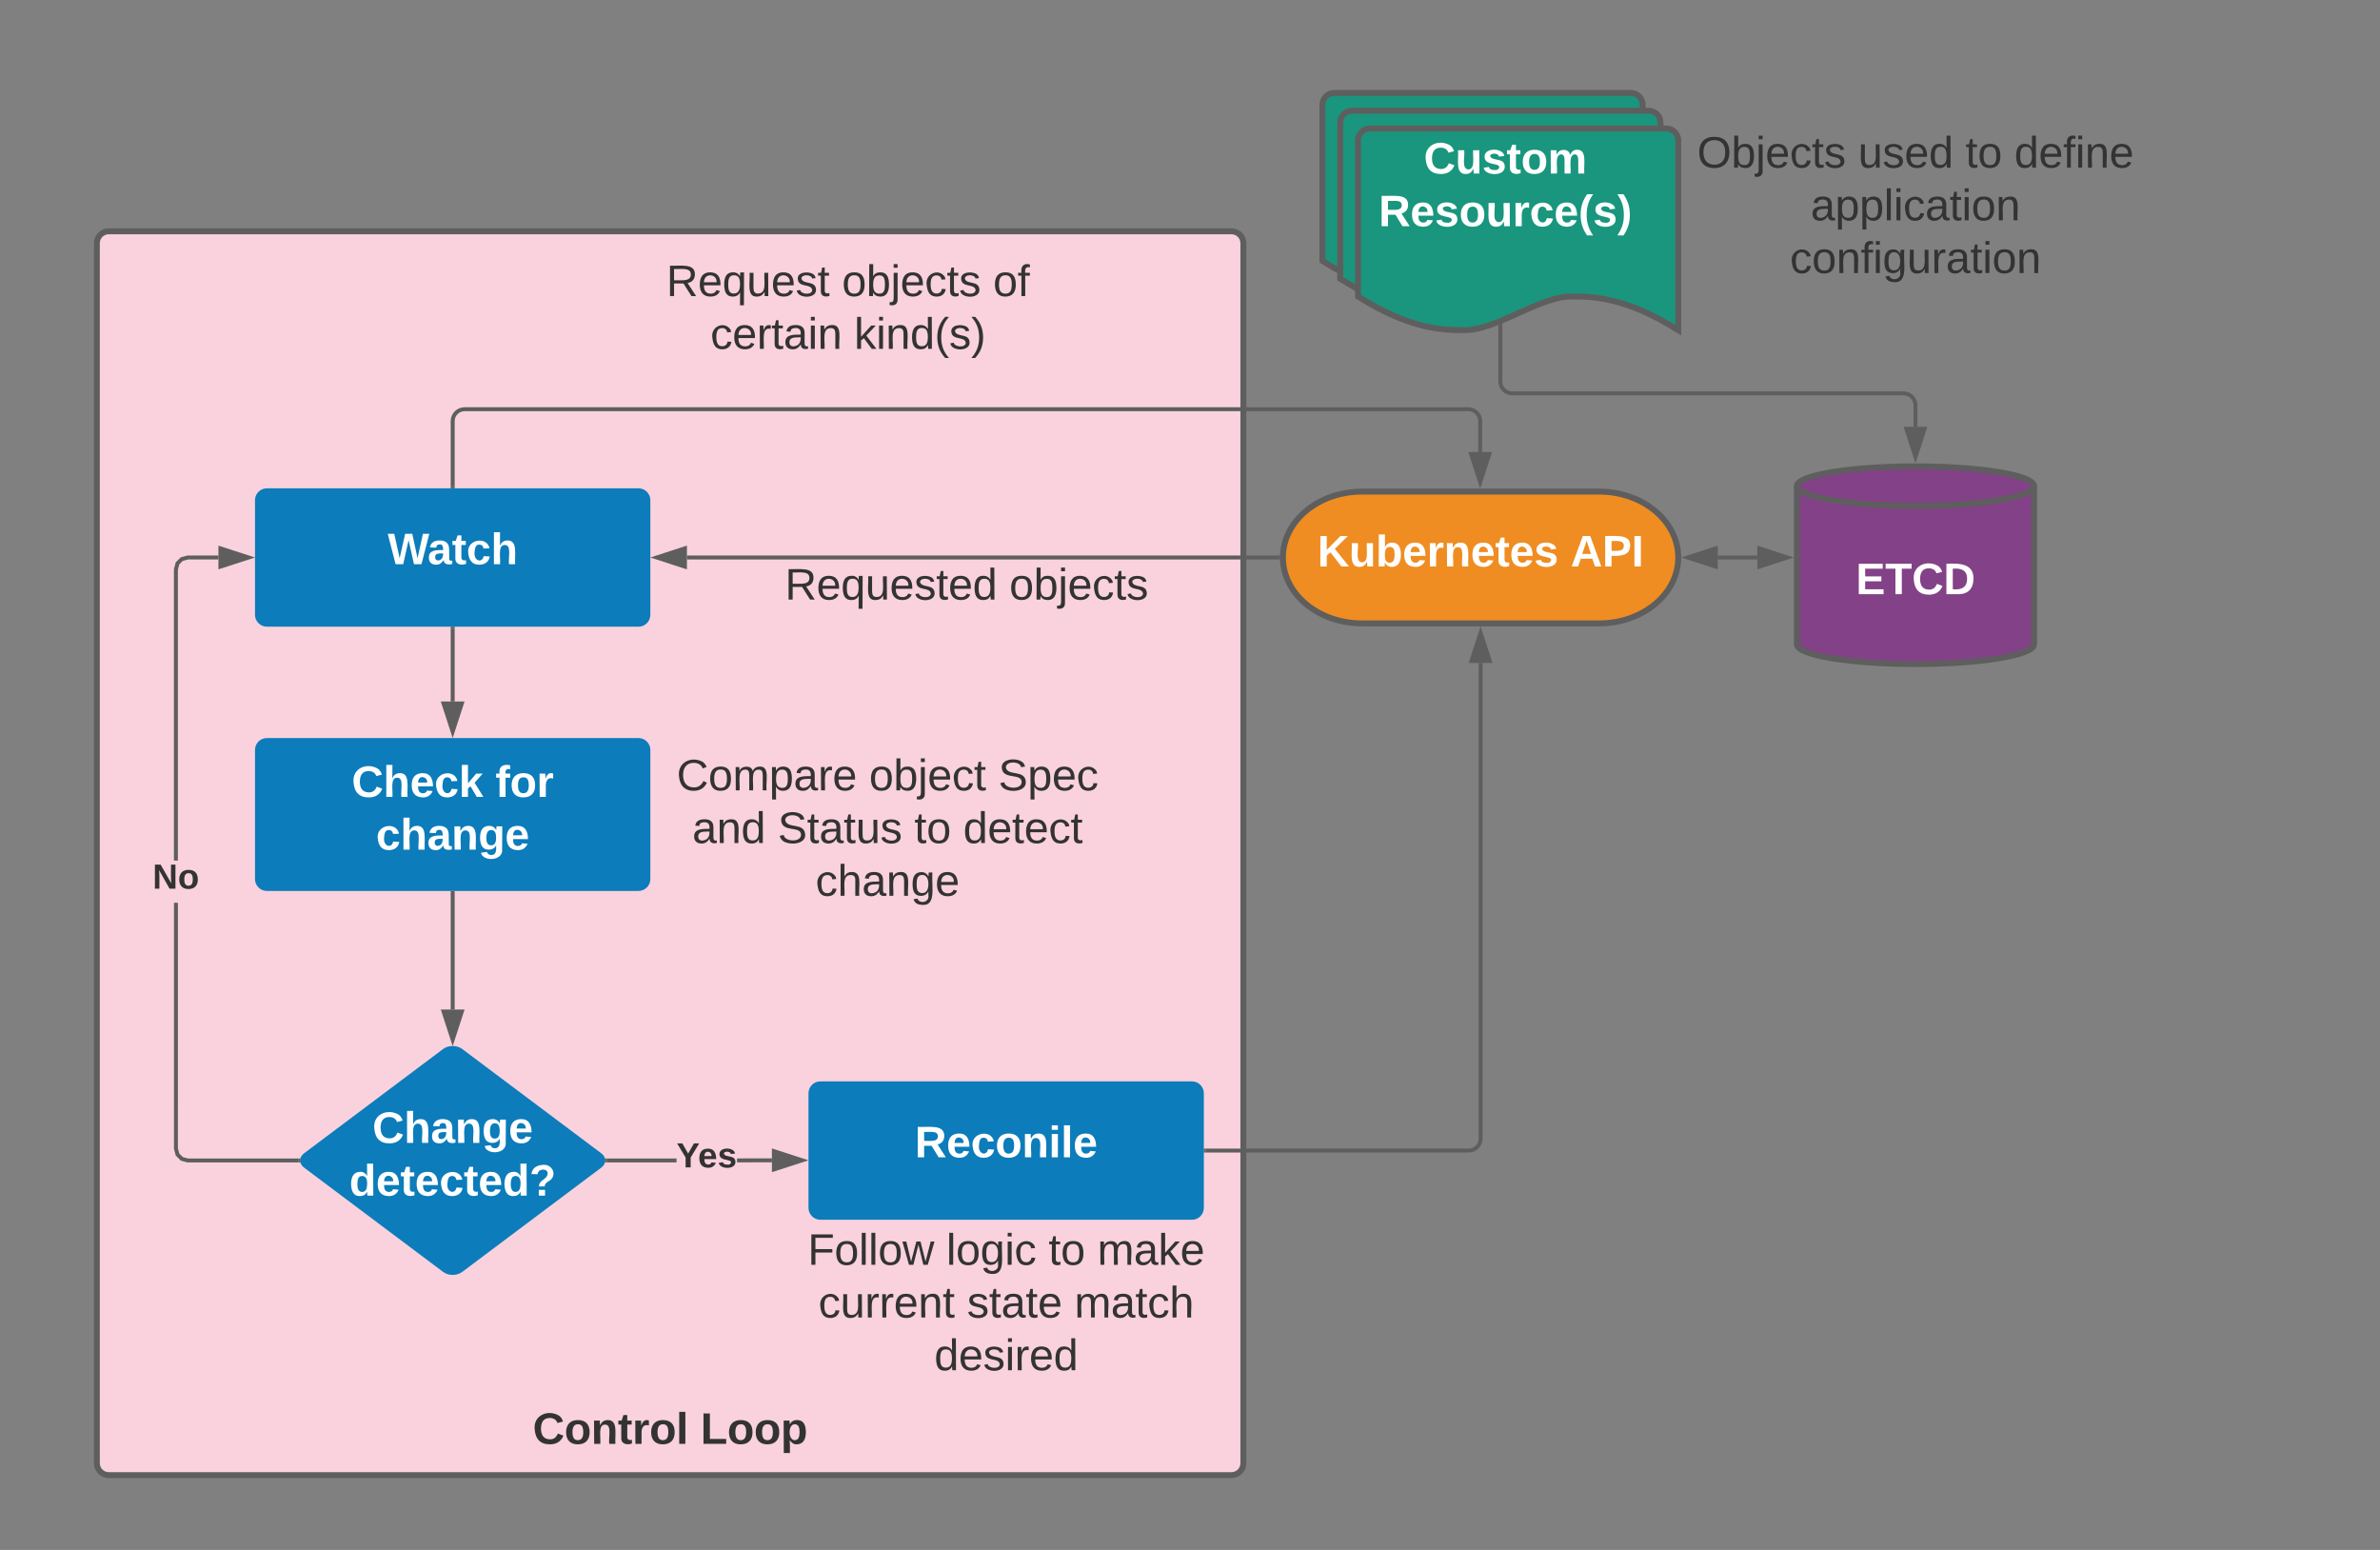 <svg xmlns="http://www.w3.org/2000/svg" xmlns:xlink="http://www.w3.org/1999/xlink" xmlns:lucid="lucid" width="1204" height="784"><rect width="100%" height="100%" fill="#808080" stroke="none"/><g transform="translate(-211 -313)" lucid:page-tab-id="0_0"><path d="M880 366c0-3.3 2.7-6 6-6h150c3.3 0 6 2.7 6 6v96c-27.05-17.03-43.9-17.03-54.1-17.03-16.2 0-37.75 17.03-53.95 17.03-10.05 0-27.06 0-53.95-17.03z" stroke="#5e5e5e" stroke-width="3" fill="#19967d"/><path d="M889 375c0-3.3 2.7-6 6-6h150c3.3 0 6 2.7 6 6v96c-27.05-17.03-43.9-17.03-54.1-17.03-16.2 0-37.75 17.03-53.95 17.03-10.05 0-27.06 0-53.95-17.03z" stroke="#5e5e5e" stroke-width="3" fill="#19967d"/><path d="M898 384c0-3.3 2.7-6 6-6h150c3.3 0 6 2.7 6 6v96c-27.05-17.03-43.9-17.03-54.1-17.03-16.2 0-37.75 17.03-53.95 17.03-10.05 0-27.06 0-53.95-17.03z" stroke="#5e5e5e" stroke-width="3" fill="#19967d"/><use xlink:href="#a" transform="matrix(1,0,0,1,903,383) translate(28.265 17.778)"/><use xlink:href="#b" transform="matrix(1,0,0,1,903,383) translate(5.457 44.444)"/><path d="M1060 381c0-3.3 2.7-6 6-6h228c3.3 0 6 2.7 6 6v78c0 3.3-2.7 6-6 6h-228c-3.3 0-6-2.7-6-6z" stroke="#000" stroke-opacity="0" stroke-width="3" fill="#fff" fill-opacity="0"/><use xlink:href="#c" transform="matrix(1,0,0,1,1065,380) translate(4.568 17.778)"/><use xlink:href="#d" transform="matrix(1,0,0,1,1065,380) translate(85.988 17.778)"/><use xlink:href="#e" transform="matrix(1,0,0,1,1065,380) translate(140.309 17.778)"/><use xlink:href="#f" transform="matrix(1,0,0,1,1065,380) translate(165 17.778)"/><use xlink:href="#g" transform="matrix(1,0,0,1,1065,380) translate(62.006 44.444)"/><use xlink:href="#h" transform="matrix(1,0,0,1,1065,380) translate(51.512 71.111)"/><path d="M260 436c0-3.3 2.7-6 6-6h568c3.3 0 6 2.7 6 6v617.17c0 3.3-2.7 6-6 6H266c-3.3 0-6-2.7-6-6z" stroke="#5e5e5e" stroke-width="3" fill="#f9d2de"/><use xlink:href="#i" transform="matrix(1,0,0,1,272,442) translate(208.525 601.349)"/><use xlink:href="#j" transform="matrix(1,0,0,1,272,442) translate(293.401 601.349)"/><path d="M1240 638.9c0 5.52-26.86 10-60 10s-60-4.48-60-10v-80c0-5.52 26.86-10 60-10s60 4.48 60 10z" stroke="#5e5e5e" stroke-width="3" fill="#834187"/><path d="M1240 558.9c0 5.52-26.86 10-60 10s-60-4.48-60-10" stroke="#5e5e5e" stroke-width="3" fill="none"/><use xlink:href="#k" transform="matrix(1,0,0,1,1125,573.901) translate(24.846 39.653)"/><path d="M970 477.55v28.42c0 3.32 2.7 6 6 6h198c3.3 0 6 2.7 6 6v10.93" stroke="#5e5e5e" stroke-width="2" fill="none"/><path d="M971 477.57h-2v-.6l2-.84z" fill="#5e5e5e"/><path d="M1180 544.16l-4.64-14.26h9.28z" stroke="#5e5e5e" stroke-width="2" fill="#5e5e5e"/><path d="M340 566c0-3.3 2.7-6 6-6h188c3.3 0 6 2.7 6 6v58c0 3.3-2.7 6-6 6H346c-3.3 0-6-2.7-6-6z" stroke="#000" stroke-opacity="0" stroke-width="3" fill="#0c7cba"/><use xlink:href="#l" transform="matrix(1,0,0,1,352,572) translate(55.16 26.403)"/><path d="M1020 561.67c22.1 0 40 14.92 40 33.33 0 18.4-17.9 33.33-40 33.33H900c-22.1 0-40-14.92-40-33.33 0-18.4 17.9-33.33 40-33.33z" stroke="#5e5e5e" stroke-width="3" fill="#ef8d22"/><use xlink:href="#m" transform="matrix(1,0,0,1,872,573.667) translate(5.469 25.84)"/><use xlink:href="#n" transform="matrix(1,0,0,1,872,573.667) translate(133.556 25.84)"/><path d="M1080 595h20" stroke="#5e5e5e" stroke-width="2" fill="none"/><path d="M1064.74 595l14.26-4.64v9.28zM1115.26 595l-14.26 4.64v-9.28z" stroke="#5e5e5e" stroke-width="2" fill="#5e5e5e"/><path d="M520 446c0-3.3 2.7-6 6-6h228c3.3 0 6 2.7 6 6v51.33c0 3.32-2.7 6-6 6H526c-3.3 0-6-2.68-6-6z" stroke="#000" stroke-opacity="0" stroke-width="3" fill="#fff" fill-opacity="0"/><use xlink:href="#o" transform="matrix(1,0,0,1,525,445) translate(23.086 17.778)"/><use xlink:href="#p" transform="matrix(1,0,0,1,525,445) translate(111.914 17.778)"/><use xlink:href="#q" transform="matrix(1,0,0,1,525,445) translate(188.395 17.778)"/><use xlink:href="#r" transform="matrix(1,0,0,1,525,445) translate(45.401 44.444)"/><use xlink:href="#s" transform="matrix(1,0,0,1,525,445) translate(118.117 44.444)"/><path d="M340 692.33c0-3.3 2.7-6 6-6h188c3.3 0 6 2.7 6 6v65.34c0 3.3-2.7 6-6 6H346c-3.3 0-6-2.7-6-6z" stroke="#000" stroke-opacity="0" stroke-width="3" fill="#0c7cba"/><use xlink:href="#t" transform="matrix(1,0,0,1,352,698.333) translate(36.889 17.778)"/><use xlink:href="#u" transform="matrix(1,0,0,1,352,698.333) translate(109.605 17.778)"/><use xlink:href="#v" transform="matrix(1,0,0,1,352,698.333) translate(49.204 44.444)"/><path d="M440 631v36.83" stroke="#5e5e5e" stroke-width="2" fill="none"/><path d="M441 631.03h-2V630h2z" fill="#5e5e5e"/><path d="M440 683.1l-4.64-14.27h9.28z" stroke="#5e5e5e" stroke-width="2" fill="#5e5e5e"/><path d="M540 696c0-3.3 2.7-6 6-6h228c3.3 0 6 2.7 6 6v78c0 3.3-2.7 6-6 6H546c-3.3 0-6-2.7-6-6z" stroke="#000" stroke-opacity="0" stroke-width="3" fill="#fff" fill-opacity="0"/><use xlink:href="#w" transform="matrix(1,0,0,1,545,695) translate(8.333 17.778)"/><use xlink:href="#x" transform="matrix(1,0,0,1,545,695) translate(105.679 17.778)"/><use xlink:href="#y" transform="matrix(1,0,0,1,545,695) translate(171.049 17.778)"/><use xlink:href="#z" transform="matrix(1,0,0,1,545,695) translate(16.235 44.444)"/><use xlink:href="#A" transform="matrix(1,0,0,1,545,695) translate(59.444 44.444)"/><use xlink:href="#e" transform="matrix(1,0,0,1,545,695) translate(128.58 44.444)"/><use xlink:href="#B" transform="matrix(1,0,0,1,545,695) translate(153.272 44.444)"/><use xlink:href="#C" transform="matrix(1,0,0,1,545,695) translate(78.58 71.111)"/><path d="M580 586c0-3.3 2.7-6 6-6h228c3.3 0 6 2.7 6 6v51.33c0 3.32-2.7 6-6 6H586c-3.3 0-6-2.68-6-6z" stroke="#000" stroke-opacity="0" stroke-width="3" fill="#fff" fill-opacity="0"/><use xlink:href="#D" transform="matrix(1,0,0,1,585,585) translate(23.086 31.278)"/><use xlink:href="#E" transform="matrix(1,0,0,1,585,585) translate(136.605 31.278)"/><path d="M435.2 843.6c2.65-2 6.95-2 9.6 0l70.4 52.8c2.65 2 2.65 5.2 0 7.2l-70.4 52.8c-2.65 2-6.95 2-9.6 0l-70.4-52.8c-2.65-2-2.65-5.2 0-7.2z" stroke="#000" stroke-opacity="0" stroke-width="3" fill="#0c7cba"/><use xlink:href="#F" transform="matrix(1,0,0,1,365,845) translate(34.383 46.111)"/><use xlink:href="#G" transform="matrix(1,0,0,1,365,845) translate(22.685 72.778)"/><path d="M620 866c0-3.3 2.7-6 6-6h188c3.3 0 6 2.7 6 6v58c0 3.3-2.7 6-6 6H626c-3.3 0-6-2.7-6-6z" stroke="#000" stroke-opacity="0" stroke-width="3" fill="#0c7cba"/><use xlink:href="#H" transform="matrix(1,0,0,1,632,872) translate(41.796 26.403)"/><path d="M600 936c0-3.3 2.7-6 6-6h228c3.3 0 6 2.7 6 6v78c0 3.3-2.7 6-6 6H606c-3.3 0-6-2.7-6-6z" stroke="#000" stroke-opacity="0" stroke-width="3" fill="#fff" fill-opacity="0"/><use xlink:href="#I" transform="matrix(1,0,0,1,605,935) translate(14.599 17.778)"/><use xlink:href="#J" transform="matrix(1,0,0,1,605,935) translate(84.722 17.778)"/><use xlink:href="#e" transform="matrix(1,0,0,1,605,935) translate(136.451 17.778)"/><use xlink:href="#K" transform="matrix(1,0,0,1,605,935) translate(161.142 17.778)"/><use xlink:href="#L" transform="matrix(1,0,0,1,605,935) translate(20.031 44.444)"/><use xlink:href="#M" transform="matrix(1,0,0,1,605,935) translate(95.216 44.444)"/><use xlink:href="#N" transform="matrix(1,0,0,1,605,935) translate(149.537 44.444)"/><use xlink:href="#O" transform="matrix(1,0,0,1,605,935) translate(78.642 71.111)"/><path d="M440 559v-33c0-3.3 2.7-6 6-6h507.8c3.3 0 6 2.7 6 6v15.66" stroke="#5e5e5e" stroke-width="2" fill="none"/><path d="M441 560h-2v-1.03h2z" fill="#5e5e5e"/><path d="M959.8 556.93l-4.63-14.27h9.27z" stroke="#5e5e5e" stroke-width="2" fill="#5e5e5e"/><path d="M440 764.67v59" stroke="#5e5e5e" stroke-width="2" fill="none"/><path d="M441 764.7h-2v-1.03h2z" fill="#5e5e5e"/><path d="M440 838.93l-4.64-14.26h9.28z" stroke="#5e5e5e" stroke-width="2" fill="#5e5e5e"/><path d="M553.24 901H518.1v-2h35.14zm48.26-.07l-17.65.04v-2l17.65-.04z" fill="#5e5e5e"/><path d="M518.1 901h-1.17l.23-.57-.24-1.43h1.2zM616.76 899.93l-14.26 4.63v-9.27z" fill="#5e5e5e"/><path d="M620 899.93l-18.5 6v-12.02zm-16.5 3.26l10.03-3.27-10.03-3.26z" fill="#5e5e5e"/><g><use xlink:href="#P" transform="matrix(1,0,0,1,553.236,889.296) translate(0 14.222)"/></g><path d="M301 893.87l.7 2.64 1.8 1.8 2.63.7h55.78v2h-56.03l-3.42-.92-2.53-2.53-.92-3.42v-124.5h2zM321.5 596h-15.37l-2.64.7-1.8 1.8-.7 2.63V748.3h-2V600.86l.92-3.42 2.53-2.53 3.42-.92h15.63z" fill="#5e5e5e"/><path d="M362.84 899.57l.24 1.43h-1.2v-2h1.2zM336.76 595l-14.26 4.64v-9.28z" fill="#5e5e5e"/><path d="M340 595l-18.5 6v-12zm-16.5 3.26l10.03-3.26-10.03-3.26z" fill="#5e5e5e"/><g><use xlink:href="#Q" transform="matrix(1,0,0,1,288.198,748.289) translate(0 14.222)"/></g><path d="M821 895h133c3.3 0 6-2.7 6-6V648.34" stroke="#5e5e5e" stroke-width="2" fill="none"/><path d="M821.03 896H820v-2h1.03z" fill="#5e5e5e"/><path d="M960 633.07l4.64 14.27h-9.28z" stroke="#5e5e5e" stroke-width="2" fill="#5e5e5e"/><path d="M857.5 595h-299" stroke="#5e5e5e" stroke-width="2" fill="none"/><path d="M858.5 594.98l.03 1.02h-1.06v-2h1.1z" fill="#5e5e5e"/><path d="M543.24 595l14.26-4.64v9.28z" stroke="#5e5e5e" stroke-width="2" fill="#5e5e5e"/><defs><path fill="#fff" d="M67-125c0 53 21 87 73 88 37 1 54-22 65-47l45 17C233-25 199 4 140 4 58 4 20-42 15-125 8-235 124-281 211-232c18 10 29 29 36 50l-46 12c-8-25-30-41-62-41-52 0-71 34-72 86" id="R"/><path fill="#fff" d="M85 4C-2 5 27-109 22-190h50c7 57-23 150 33 157 60-5 35-97 40-157h50l1 190h-47c-2-12 1-28-3-38-12 25-28 42-61 42" id="S"/><path fill="#fff" d="M137-138c1-29-70-34-71-4 15 46 118 7 119 86 1 83-164 76-172 9l43-7c4 19 20 25 44 25 33 8 57-30 24-41C81-84 22-81 20-136c-2-80 154-74 161-7" id="T"/><path fill="#fff" d="M115-3C79 11 28 4 28-45v-112H4v-33h27l15-45h31v45h36v33H77v99c-1 23 16 31 38 25v30" id="U"/><path fill="#fff" d="M110-194c64 0 96 36 96 99 0 64-35 99-97 99-61 0-95-36-95-99 0-62 34-99 96-99zm-1 164c35 0 45-28 45-65 0-40-10-65-43-65-34 0-45 26-45 65 0 36 10 65 43 65" id="V"/><path fill="#fff" d="M220-157c-53 9-28 100-34 157h-49v-107c1-27-5-49-29-50C55-147 81-57 75 0H25l-1-190h47c2 12-1 28 3 38 10-53 101-56 108 0 13-22 24-43 59-42 82 1 51 116 57 194h-49v-107c-1-25-5-48-29-50" id="W"/><g id="a"><use transform="matrix(0.062,0,0,0.062,0,0)" xlink:href="#R"/><use transform="matrix(0.062,0,0,0.062,15.988,0)" xlink:href="#S"/><use transform="matrix(0.062,0,0,0.062,29.506,0)" xlink:href="#T"/><use transform="matrix(0.062,0,0,0.062,41.852,0)" xlink:href="#U"/><use transform="matrix(0.062,0,0,0.062,49.198,0)" xlink:href="#V"/><use transform="matrix(0.062,0,0,0.062,62.716,0)" xlink:href="#W"/></g><path fill="#fff" d="M240-174c0 40-23 61-54 70L253 0h-59l-57-94H76V0H24v-248c93 4 217-23 216 74zM76-134c48-2 112 12 112-38 0-48-66-32-112-35v73" id="X"/><path fill="#fff" d="M185-48c-13 30-37 53-82 52C43 2 14-33 14-96s30-98 90-98c62 0 83 45 84 108H66c0 31 8 55 39 56 18 0 30-7 34-22zm-45-69c5-46-57-63-70-21-2 6-4 13-4 21h74" id="Y"/><path fill="#fff" d="M135-150c-39-12-60 13-60 57V0H25l-1-190h47c2 13-1 29 3 40 6-28 27-53 61-41v41" id="Z"/><path fill="#fff" d="M190-63c-7 42-38 67-86 67-59 0-84-38-90-98-12-110 154-137 174-36l-49 2c-2-19-15-32-35-32-30 0-35 28-38 64-6 74 65 87 74 30" id="aa"/><path fill="#fff" d="M67-93c0 74 22 123 53 168H70C40 30 18-18 18-93s22-123 52-168h50c-32 44-53 94-53 168" id="ab"/><path fill="#fff" d="M102-93c0 74-22 123-52 168H0C30 29 54-18 53-93c0-74-22-123-53-168h50c30 45 52 94 52 168" id="ac"/><g id="b"><use transform="matrix(0.062,0,0,0.062,0,0)" xlink:href="#X"/><use transform="matrix(0.062,0,0,0.062,15.988,0)" xlink:href="#Y"/><use transform="matrix(0.062,0,0,0.062,28.333,0)" xlink:href="#T"/><use transform="matrix(0.062,0,0,0.062,40.679,0)" xlink:href="#V"/><use transform="matrix(0.062,0,0,0.062,54.198,0)" xlink:href="#S"/><use transform="matrix(0.062,0,0,0.062,67.716,0)" xlink:href="#Z"/><use transform="matrix(0.062,0,0,0.062,76.358,0)" xlink:href="#aa"/><use transform="matrix(0.062,0,0,0.062,88.704,0)" xlink:href="#Y"/><use transform="matrix(0.062,0,0,0.062,101.049,0)" xlink:href="#ab"/><use transform="matrix(0.062,0,0,0.062,108.395,0)" xlink:href="#T"/><use transform="matrix(0.062,0,0,0.062,120.741,0)" xlink:href="#ac"/></g><path fill="#333" d="M140-251c81 0 123 46 123 126C263-46 219 4 140 4 59 4 17-45 17-125s42-126 123-126zm0 227c63 0 89-41 89-101s-29-99-89-99c-61 0-89 39-89 99S79-25 140-24" id="ad"/><path fill="#333" d="M115-194c53 0 69 39 70 98 0 66-23 100-70 100C84 3 66-7 56-30L54 0H23l1-261h32v101c10-23 28-34 59-34zm-8 174c40 0 45-34 45-75 0-40-5-75-45-74-42 0-51 32-51 76 0 43 10 73 51 73" id="ae"/><path fill="#333" d="M24-231v-30h32v30H24zM-9 49c24 4 33-6 33-30v-209h32V24c2 40-23 58-65 49V49" id="af"/><path fill="#333" d="M100-194c63 0 86 42 84 106H49c0 40 14 67 53 68 26 1 43-12 49-29l28 8c-11 28-37 45-77 45C44 4 14-33 15-96c1-61 26-98 85-98zm52 81c6-60-76-77-97-28-3 7-6 17-6 28h103" id="ag"/><path fill="#333" d="M96-169c-40 0-48 33-48 73s9 75 48 75c24 0 41-14 43-38l32 2c-6 37-31 61-74 61-59 0-76-41-82-99-10-93 101-131 147-64 4 7 5 14 7 22l-32 3c-4-21-16-35-41-35" id="ah"/><path fill="#333" d="M59-47c-2 24 18 29 38 22v24C64 9 27 4 27-40v-127H5v-23h24l9-43h21v43h35v23H59v120" id="ai"/><path fill="#333" d="M135-143c-3-34-86-38-87 0 15 53 115 12 119 90S17 21 10-45l28-5c4 36 97 45 98 0-10-56-113-15-118-90-4-57 82-63 122-42 12 7 21 19 24 35" id="aj"/><g id="c"><use transform="matrix(0.062,0,0,0.062,0,0)" xlink:href="#ad"/><use transform="matrix(0.062,0,0,0.062,17.284,0)" xlink:href="#ae"/><use transform="matrix(0.062,0,0,0.062,29.63,0)" xlink:href="#af"/><use transform="matrix(0.062,0,0,0.062,34.506,0)" xlink:href="#ag"/><use transform="matrix(0.062,0,0,0.062,46.852,0)" xlink:href="#ah"/><use transform="matrix(0.062,0,0,0.062,57.963,0)" xlink:href="#ai"/><use transform="matrix(0.062,0,0,0.062,64.136,0)" xlink:href="#aj"/></g><path fill="#333" d="M84 4C-5 8 30-112 23-190h32v120c0 31 7 50 39 49 72-2 45-101 50-169h31l1 190h-30c-1-10 1-25-2-33-11 22-28 36-60 37" id="ak"/><path fill="#333" d="M85-194c31 0 48 13 60 33l-1-100h32l1 261h-30c-2-10 0-23-3-31C134-8 116 4 85 4 32 4 16-35 15-94c0-66 23-100 70-100zm9 24c-40 0-46 34-46 75 0 40 6 74 45 74 42 0 51-32 51-76 0-42-9-74-50-73" id="al"/><g id="d"><use transform="matrix(0.062,0,0,0.062,0,0)" xlink:href="#ak"/><use transform="matrix(0.062,0,0,0.062,12.346,0)" xlink:href="#aj"/><use transform="matrix(0.062,0,0,0.062,23.457,0)" xlink:href="#ag"/><use transform="matrix(0.062,0,0,0.062,35.802,0)" xlink:href="#al"/></g><path fill="#333" d="M100-194c62-1 85 37 85 99 1 63-27 99-86 99S16-35 15-95c0-66 28-99 85-99zM99-20c44 1 53-31 53-75 0-43-8-75-51-75s-53 32-53 75 10 74 51 75" id="am"/><g id="e"><use transform="matrix(0.062,0,0,0.062,0,0)" xlink:href="#ai"/><use transform="matrix(0.062,0,0,0.062,6.173,0)" xlink:href="#am"/></g><path fill="#333" d="M101-234c-31-9-42 10-38 44h38v23H63V0H32v-167H5v-23h27c-7-52 17-82 69-68v24" id="an"/><path fill="#333" d="M24-231v-30h32v30H24zM24 0v-190h32V0H24" id="ao"/><path fill="#333" d="M117-194c89-4 53 116 60 194h-32v-121c0-31-8-49-39-48C34-167 62-67 57 0H25l-1-190h30c1 10-1 24 2 32 11-22 29-35 61-36" id="ap"/><g id="f"><use transform="matrix(0.062,0,0,0.062,0,0)" xlink:href="#al"/><use transform="matrix(0.062,0,0,0.062,12.346,0)" xlink:href="#ag"/><use transform="matrix(0.062,0,0,0.062,24.691,0)" xlink:href="#an"/><use transform="matrix(0.062,0,0,0.062,30.864,0)" xlink:href="#ao"/><use transform="matrix(0.062,0,0,0.062,35.741,0)" xlink:href="#ap"/><use transform="matrix(0.062,0,0,0.062,48.086,0)" xlink:href="#ag"/></g><path fill="#333" d="M141-36C126-15 110 5 73 4 37 3 15-17 15-53c-1-64 63-63 125-63 3-35-9-54-41-54-24 1-41 7-42 31l-33-3c5-37 33-52 76-52 45 0 72 20 72 64v82c-1 20 7 32 28 27v20c-31 9-61-2-59-35zM48-53c0 20 12 33 32 33 41-3 63-29 60-74-43 2-92-5-92 41" id="aq"/><path fill="#333" d="M115-194c55 1 70 41 70 98S169 2 115 4C84 4 66-9 55-30l1 105H24l-1-265h31l2 30c10-21 28-34 59-34zm-8 174c40 0 45-34 45-75s-6-73-45-74c-42 0-51 32-51 76 0 43 10 73 51 73" id="ar"/><path fill="#333" d="M24 0v-261h32V0H24" id="as"/><g id="g"><use transform="matrix(0.062,0,0,0.062,0,0)" xlink:href="#aq"/><use transform="matrix(0.062,0,0,0.062,12.346,0)" xlink:href="#ar"/><use transform="matrix(0.062,0,0,0.062,24.691,0)" xlink:href="#ar"/><use transform="matrix(0.062,0,0,0.062,37.037,0)" xlink:href="#as"/><use transform="matrix(0.062,0,0,0.062,41.914,0)" xlink:href="#ao"/><use transform="matrix(0.062,0,0,0.062,46.79,0)" xlink:href="#ah"/><use transform="matrix(0.062,0,0,0.062,57.901,0)" xlink:href="#aq"/><use transform="matrix(0.062,0,0,0.062,70.247,0)" xlink:href="#ai"/><use transform="matrix(0.062,0,0,0.062,76.42,0)" xlink:href="#ao"/><use transform="matrix(0.062,0,0,0.062,81.296,0)" xlink:href="#am"/><use transform="matrix(0.062,0,0,0.062,93.642,0)" xlink:href="#ap"/></g><path fill="#333" d="M177-190C167-65 218 103 67 71c-23-6-38-20-44-43l32-5c15 47 100 32 89-28v-30C133-14 115 1 83 1 29 1 15-40 15-95c0-56 16-97 71-98 29-1 48 16 59 35 1-10 0-23 2-32h30zM94-22c36 0 50-32 50-73 0-42-14-75-50-75-39 0-46 34-46 75s6 73 46 73" id="at"/><path fill="#333" d="M114-163C36-179 61-72 57 0H25l-1-190h30c1 12-1 29 2 39 6-27 23-49 58-41v29" id="au"/><g id="h"><use transform="matrix(0.062,0,0,0.062,0,0)" xlink:href="#ah"/><use transform="matrix(0.062,0,0,0.062,11.111,0)" xlink:href="#am"/><use transform="matrix(0.062,0,0,0.062,23.457,0)" xlink:href="#ap"/><use transform="matrix(0.062,0,0,0.062,35.802,0)" xlink:href="#an"/><use transform="matrix(0.062,0,0,0.062,41.975,0)" xlink:href="#ao"/><use transform="matrix(0.062,0,0,0.062,46.852,0)" xlink:href="#at"/><use transform="matrix(0.062,0,0,0.062,59.198,0)" xlink:href="#ak"/><use transform="matrix(0.062,0,0,0.062,71.543,0)" xlink:href="#au"/><use transform="matrix(0.062,0,0,0.062,78.889,0)" xlink:href="#aq"/><use transform="matrix(0.062,0,0,0.062,91.235,0)" xlink:href="#ai"/><use transform="matrix(0.062,0,0,0.062,97.407,0)" xlink:href="#ao"/><use transform="matrix(0.062,0,0,0.062,102.284,0)" xlink:href="#am"/><use transform="matrix(0.062,0,0,0.062,114.63,0)" xlink:href="#ap"/></g><path fill="#333" d="M67-125c0 53 21 87 73 88 37 1 54-22 65-47l45 17C233-25 199 4 140 4 58 4 20-42 15-125 8-235 124-281 211-232c18 10 29 29 36 50l-46 12c-8-25-30-41-62-41-52 0-71 34-72 86" id="av"/><path fill="#333" d="M110-194c64 0 96 36 96 99 0 64-35 99-97 99-61 0-95-36-95-99 0-62 34-99 96-99zm-1 164c35 0 45-28 45-65 0-40-10-65-43-65-34 0-45 26-45 65 0 36 10 65 43 65" id="aw"/><path fill="#333" d="M135-194c87-1 58 113 63 194h-50c-7-57 23-157-34-157-59 0-34 97-39 157H25l-1-190h47c2 12-1 28 3 38 12-26 28-41 61-42" id="ax"/><path fill="#333" d="M115-3C79 11 28 4 28-45v-112H4v-33h27l15-45h31v45h36v33H77v99c-1 23 16 31 38 25v30" id="ay"/><path fill="#333" d="M135-150c-39-12-60 13-60 57V0H25l-1-190h47c2 13-1 29 3 40 6-28 27-53 61-41v41" id="az"/><path fill="#333" d="M25 0v-261h50V0H25" id="aA"/><g id="i"><use transform="matrix(0.062,0,0,0.062,0,0)" xlink:href="#av"/><use transform="matrix(0.062,0,0,0.062,15.988,0)" xlink:href="#aw"/><use transform="matrix(0.062,0,0,0.062,29.506,0)" xlink:href="#ax"/><use transform="matrix(0.062,0,0,0.062,43.025,0)" xlink:href="#ay"/><use transform="matrix(0.062,0,0,0.062,50.37,0)" xlink:href="#az"/><use transform="matrix(0.062,0,0,0.062,59.012,0)" xlink:href="#aw"/><use transform="matrix(0.062,0,0,0.062,72.531,0)" xlink:href="#aA"/></g><path fill="#333" d="M24 0v-248h52v208h133V0H24" id="aB"/><path fill="#333" d="M135-194c53 0 70 44 70 98 0 56-19 98-73 100-31 1-45-17-59-34 3 33 2 69 2 105H25l-1-265h48c2 10 0 23 3 31 11-24 29-35 60-35zM114-30c33 0 39-31 40-66 0-38-9-64-40-64-56 0-55 130 0 130" id="aC"/><g id="j"><use transform="matrix(0.062,0,0,0.062,0,0)" xlink:href="#aB"/><use transform="matrix(0.062,0,0,0.062,13.519,0)" xlink:href="#aw"/><use transform="matrix(0.062,0,0,0.062,27.037,0)" xlink:href="#aw"/><use transform="matrix(0.062,0,0,0.062,40.556,0)" xlink:href="#aC"/></g><path fill="#fff" d="M24 0v-248h195v40H76v63h132v40H76v65h150V0H24" id="aD"/><path fill="#fff" d="M136-208V0H84v-208H4v-40h212v40h-80" id="aE"/><path fill="#fff" d="M24-248c120-7 223 5 221 122C244-46 201 0 124 0H24v-248zM76-40c74 7 117-18 117-86 0-67-45-88-117-82v168" id="aF"/><g id="k"><use transform="matrix(0.062,0,0,0.062,0,0)" xlink:href="#aD"/><use transform="matrix(0.062,0,0,0.062,14.815,0)" xlink:href="#aE"/><use transform="matrix(0.062,0,0,0.062,28.333,0)" xlink:href="#R"/><use transform="matrix(0.062,0,0,0.062,44.321,0)" xlink:href="#aF"/></g><path fill="#fff" d="M275 0h-61l-44-196L126 0H64L0-248h53L97-49l45-199h58l43 199 44-199h52" id="aG"/><path fill="#fff" d="M133-34C117-15 103 5 69 4 32 3 11-16 11-54c-1-60 55-63 116-61 1-26-3-47-28-47-18 1-26 9-28 27l-52-2c7-38 36-58 82-57s74 22 75 68l1 82c-1 14 12 18 25 15v27c-30 8-71 5-69-32zm-48 3c29 0 43-24 42-57-32 0-66-3-65 30 0 17 8 27 23 27" id="aH"/><path fill="#fff" d="M114-157C55-157 80-60 75 0H25v-261h50l-1 109c12-26 28-41 61-42 86-1 58 113 63 194h-50c-7-57 23-157-34-157" id="aI"/><g id="l"><use transform="matrix(0.062,0,0,0.062,0,0)" xlink:href="#aG"/><use transform="matrix(0.062,0,0,0.062,20.123,0)" xlink:href="#aH"/><use transform="matrix(0.062,0,0,0.062,32.469,0)" xlink:href="#U"/><use transform="matrix(0.062,0,0,0.062,39.815,0)" xlink:href="#aa"/><use transform="matrix(0.062,0,0,0.062,52.16,0)" xlink:href="#aI"/></g><path fill="#fff" d="M195 0l-88-114-31 24V0H24v-248h52v113l112-113h60L142-143 257 0h-62" id="aJ"/><path fill="#fff" d="M135-194c52 0 70 43 70 98 0 56-19 99-73 100-30 1-46-15-58-35L72 0H24l1-261h50v104c11-23 29-37 60-37zM114-30c31 0 40-27 40-66 0-37-7-63-39-63s-41 28-41 65c0 36 8 64 40 64" id="aK"/><path fill="#fff" d="M135-194c87-1 58 113 63 194h-50c-7-57 23-157-34-157-59 0-34 97-39 157H25l-1-190h47c2 12-1 28 3 38 12-26 28-41 61-42" id="aL"/><g id="m"><use transform="matrix(0.062,0,0,0.062,0,0)" xlink:href="#aJ"/><use transform="matrix(0.062,0,0,0.062,15.988,0)" xlink:href="#S"/><use transform="matrix(0.062,0,0,0.062,29.506,0)" xlink:href="#aK"/><use transform="matrix(0.062,0,0,0.062,43.025,0)" xlink:href="#Y"/><use transform="matrix(0.062,0,0,0.062,55.37,0)" xlink:href="#Z"/><use transform="matrix(0.062,0,0,0.062,64.012,0)" xlink:href="#aL"/><use transform="matrix(0.062,0,0,0.062,77.531,0)" xlink:href="#Y"/><use transform="matrix(0.062,0,0,0.062,89.877,0)" xlink:href="#U"/><use transform="matrix(0.062,0,0,0.062,97.222,0)" xlink:href="#Y"/><use transform="matrix(0.062,0,0,0.062,109.568,0)" xlink:href="#T"/></g><path fill="#fff" d="M199 0l-22-63H83L61 0H9l90-248h61L250 0h-51zm-33-102l-36-108c-10 38-24 72-36 108h72" id="aM"/><path fill="#fff" d="M24-248c93 1 206-16 204 79-1 75-69 88-152 82V0H24v-248zm52 121c47 0 100 7 100-41 0-47-54-39-100-39v80" id="aN"/><path fill="#fff" d="M24 0v-248h52V0H24" id="aO"/><g id="n"><use transform="matrix(0.062,0,0,0.062,0,0)" xlink:href="#aM"/><use transform="matrix(0.062,0,0,0.062,15.988,0)" xlink:href="#aN"/><use transform="matrix(0.062,0,0,0.062,30.802,0)" xlink:href="#aO"/></g><path fill="#333" d="M233-177c-1 41-23 64-60 70L243 0h-38l-65-103H63V0H30v-248c88 3 205-21 203 71zM63-129c60-2 137 13 137-47 0-61-80-42-137-45v92" id="aP"/><path fill="#333" d="M145-31C134-9 116 4 85 4 32 4 16-35 15-94c0-59 17-99 70-100 32-1 48 14 60 33 0-11-1-24 2-32h30l-1 268h-32zM93-21c41 0 51-33 51-76s-8-73-50-73c-40 0-46 35-46 75s5 74 45 74" id="aQ"/><g id="o"><use transform="matrix(0.062,0,0,0.062,0,0)" xlink:href="#aP"/><use transform="matrix(0.062,0,0,0.062,15.988,0)" xlink:href="#ag"/><use transform="matrix(0.062,0,0,0.062,28.333,0)" xlink:href="#aQ"/><use transform="matrix(0.062,0,0,0.062,40.679,0)" xlink:href="#ak"/><use transform="matrix(0.062,0,0,0.062,53.025,0)" xlink:href="#ag"/><use transform="matrix(0.062,0,0,0.062,65.37,0)" xlink:href="#aj"/><use transform="matrix(0.062,0,0,0.062,76.481,0)" xlink:href="#ai"/></g><g id="p"><use transform="matrix(0.062,0,0,0.062,0,0)" xlink:href="#am"/><use transform="matrix(0.062,0,0,0.062,12.346,0)" xlink:href="#ae"/><use transform="matrix(0.062,0,0,0.062,24.691,0)" xlink:href="#af"/><use transform="matrix(0.062,0,0,0.062,29.568,0)" xlink:href="#ag"/><use transform="matrix(0.062,0,0,0.062,41.914,0)" xlink:href="#ah"/><use transform="matrix(0.062,0,0,0.062,53.025,0)" xlink:href="#ai"/><use transform="matrix(0.062,0,0,0.062,59.198,0)" xlink:href="#aj"/></g><g id="q"><use transform="matrix(0.062,0,0,0.062,0,0)" xlink:href="#am"/><use transform="matrix(0.062,0,0,0.062,12.346,0)" xlink:href="#an"/></g><g id="r"><use transform="matrix(0.062,0,0,0.062,0,0)" xlink:href="#ah"/><use transform="matrix(0.062,0,0,0.062,11.111,0)" xlink:href="#ag"/><use transform="matrix(0.062,0,0,0.062,23.457,0)" xlink:href="#au"/><use transform="matrix(0.062,0,0,0.062,30.802,0)" xlink:href="#ai"/><use transform="matrix(0.062,0,0,0.062,36.975,0)" xlink:href="#aq"/><use transform="matrix(0.062,0,0,0.062,49.321,0)" xlink:href="#ao"/><use transform="matrix(0.062,0,0,0.062,54.198,0)" xlink:href="#ap"/></g><path fill="#333" d="M143 0L79-87 56-68V0H24v-261h32v163l83-92h37l-77 82L181 0h-38" id="aR"/><path fill="#333" d="M87 75C49 33 22-17 22-94c0-76 28-126 65-167h31c-38 41-64 92-64 168S80 34 118 75H87" id="aS"/><path fill="#333" d="M33-261c38 41 65 92 65 168S71 34 33 75H2C39 34 66-17 66-93S39-220 2-261h31" id="aT"/><g id="s"><use transform="matrix(0.062,0,0,0.062,0,0)" xlink:href="#aR"/><use transform="matrix(0.062,0,0,0.062,11.111,0)" xlink:href="#ao"/><use transform="matrix(0.062,0,0,0.062,15.988,0)" xlink:href="#ap"/><use transform="matrix(0.062,0,0,0.062,28.333,0)" xlink:href="#al"/><use transform="matrix(0.062,0,0,0.062,40.679,0)" xlink:href="#aS"/><use transform="matrix(0.062,0,0,0.062,48.025,0)" xlink:href="#aj"/><use transform="matrix(0.062,0,0,0.062,59.136,0)" xlink:href="#aT"/></g><path fill="#fff" d="M147 0L96-86 75-71V0H25v-261h50v150l67-79h53l-66 74L201 0h-54" id="aU"/><g id="t"><use transform="matrix(0.062,0,0,0.062,0,0)" xlink:href="#R"/><use transform="matrix(0.062,0,0,0.062,15.988,0)" xlink:href="#aI"/><use transform="matrix(0.062,0,0,0.062,29.506,0)" xlink:href="#Y"/><use transform="matrix(0.062,0,0,0.062,41.852,0)" xlink:href="#aa"/><use transform="matrix(0.062,0,0,0.062,54.198,0)" xlink:href="#aU"/></g><path fill="#fff" d="M121-226c-27-7-43 5-38 36h38v33H83V0H34v-157H6v-33h28c-9-59 32-81 87-68v32" id="aV"/><g id="u"><use transform="matrix(0.062,0,0,0.062,0,0)" xlink:href="#aV"/><use transform="matrix(0.062,0,0,0.062,7.346,0)" xlink:href="#V"/><use transform="matrix(0.062,0,0,0.062,20.864,0)" xlink:href="#Z"/></g><path fill="#fff" d="M195-6C206 82 75 100 31 46c-4-6-6-13-8-21l49-6c3 16 16 24 34 25 40 0 42-37 40-79-11 22-30 35-61 35-53 0-70-43-70-97 0-56 18-96 73-97 30 0 46 14 59 34l2-30h47zm-90-29c32 0 41-27 41-63 0-35-9-62-40-62-32 0-39 29-40 63 0 36 9 62 39 62" id="aW"/><g id="v"><use transform="matrix(0.062,0,0,0.062,0,0)" xlink:href="#aa"/><use transform="matrix(0.062,0,0,0.062,12.346,0)" xlink:href="#aI"/><use transform="matrix(0.062,0,0,0.062,25.864,0)" xlink:href="#aH"/><use transform="matrix(0.062,0,0,0.062,38.21,0)" xlink:href="#aL"/><use transform="matrix(0.062,0,0,0.062,51.728,0)" xlink:href="#aW"/><use transform="matrix(0.062,0,0,0.062,65.247,0)" xlink:href="#Y"/></g><path fill="#333" d="M212-179c-10-28-35-45-73-45-59 0-87 40-87 99 0 60 29 101 89 101 43 0 62-24 78-52l27 14C228-24 195 4 139 4 59 4 22-46 18-125c-6-104 99-153 187-111 19 9 31 26 39 46" id="aX"/><path fill="#333" d="M210-169c-67 3-38 105-44 169h-31v-121c0-29-5-50-35-48C34-165 62-65 56 0H25l-1-190h30c1 10-1 24 2 32 10-44 99-50 107 0 11-21 27-35 58-36 85-2 47 119 55 194h-31v-121c0-29-5-49-35-48" id="aY"/><g id="w"><use transform="matrix(0.062,0,0,0.062,0,0)" xlink:href="#aX"/><use transform="matrix(0.062,0,0,0.062,15.988,0)" xlink:href="#am"/><use transform="matrix(0.062,0,0,0.062,28.333,0)" xlink:href="#aY"/><use transform="matrix(0.062,0,0,0.062,46.79,0)" xlink:href="#ar"/><use transform="matrix(0.062,0,0,0.062,59.136,0)" xlink:href="#aq"/><use transform="matrix(0.062,0,0,0.062,71.481,0)" xlink:href="#au"/><use transform="matrix(0.062,0,0,0.062,78.827,0)" xlink:href="#ag"/></g><g id="x"><use transform="matrix(0.062,0,0,0.062,0,0)" xlink:href="#am"/><use transform="matrix(0.062,0,0,0.062,12.346,0)" xlink:href="#ae"/><use transform="matrix(0.062,0,0,0.062,24.691,0)" xlink:href="#af"/><use transform="matrix(0.062,0,0,0.062,29.568,0)" xlink:href="#ag"/><use transform="matrix(0.062,0,0,0.062,41.914,0)" xlink:href="#ah"/><use transform="matrix(0.062,0,0,0.062,53.025,0)" xlink:href="#ai"/></g><path fill="#333" d="M185-189c-5-48-123-54-124 2 14 75 158 14 163 119 3 78-121 87-175 55-17-10-28-26-33-46l33-7c5 56 141 63 141-1 0-78-155-14-162-118-5-82 145-84 179-34 5 7 8 16 11 25" id="aZ"/><g id="y"><use transform="matrix(0.062,0,0,0.062,0,0)" xlink:href="#aZ"/><use transform="matrix(0.062,0,0,0.062,14.815,0)" xlink:href="#ar"/><use transform="matrix(0.062,0,0,0.062,27.16,0)" xlink:href="#ag"/><use transform="matrix(0.062,0,0,0.062,39.506,0)" xlink:href="#ah"/></g><g id="z"><use transform="matrix(0.062,0,0,0.062,0,0)" xlink:href="#aq"/><use transform="matrix(0.062,0,0,0.062,12.346,0)" xlink:href="#ap"/><use transform="matrix(0.062,0,0,0.062,24.691,0)" xlink:href="#al"/></g><g id="A"><use transform="matrix(0.062,0,0,0.062,0,0)" xlink:href="#aZ"/><use transform="matrix(0.062,0,0,0.062,14.815,0)" xlink:href="#ai"/><use transform="matrix(0.062,0,0,0.062,20.988,0)" xlink:href="#aq"/><use transform="matrix(0.062,0,0,0.062,33.333,0)" xlink:href="#ai"/><use transform="matrix(0.062,0,0,0.062,39.506,0)" xlink:href="#ak"/><use transform="matrix(0.062,0,0,0.062,51.852,0)" xlink:href="#aj"/></g><g id="B"><use transform="matrix(0.062,0,0,0.062,0,0)" xlink:href="#al"/><use transform="matrix(0.062,0,0,0.062,12.346,0)" xlink:href="#ag"/><use transform="matrix(0.062,0,0,0.062,24.691,0)" xlink:href="#ai"/><use transform="matrix(0.062,0,0,0.062,30.864,0)" xlink:href="#ag"/><use transform="matrix(0.062,0,0,0.062,43.21,0)" xlink:href="#ah"/><use transform="matrix(0.062,0,0,0.062,54.321,0)" xlink:href="#ai"/></g><path fill="#333" d="M106-169C34-169 62-67 57 0H25v-261h32l-1 103c12-21 28-36 61-36 89 0 53 116 60 194h-32v-121c2-32-8-49-39-48" id="ba"/><g id="C"><use transform="matrix(0.062,0,0,0.062,0,0)" xlink:href="#ah"/><use transform="matrix(0.062,0,0,0.062,11.111,0)" xlink:href="#ba"/><use transform="matrix(0.062,0,0,0.062,23.457,0)" xlink:href="#aq"/><use transform="matrix(0.062,0,0,0.062,35.802,0)" xlink:href="#ap"/><use transform="matrix(0.062,0,0,0.062,48.148,0)" xlink:href="#at"/><use transform="matrix(0.062,0,0,0.062,60.494,0)" xlink:href="#ag"/></g><g id="D"><use transform="matrix(0.062,0,0,0.062,0,0)" xlink:href="#aP"/><use transform="matrix(0.062,0,0,0.062,15.988,0)" xlink:href="#ag"/><use transform="matrix(0.062,0,0,0.062,28.333,0)" xlink:href="#aQ"/><use transform="matrix(0.062,0,0,0.062,40.679,0)" xlink:href="#ak"/><use transform="matrix(0.062,0,0,0.062,53.025,0)" xlink:href="#ag"/><use transform="matrix(0.062,0,0,0.062,65.37,0)" xlink:href="#aj"/><use transform="matrix(0.062,0,0,0.062,76.481,0)" xlink:href="#ai"/><use transform="matrix(0.062,0,0,0.062,82.654,0)" xlink:href="#ag"/><use transform="matrix(0.062,0,0,0.062,95,0)" xlink:href="#al"/></g><g id="E"><use transform="matrix(0.062,0,0,0.062,0,0)" xlink:href="#am"/><use transform="matrix(0.062,0,0,0.062,12.346,0)" xlink:href="#ae"/><use transform="matrix(0.062,0,0,0.062,24.691,0)" xlink:href="#af"/><use transform="matrix(0.062,0,0,0.062,29.568,0)" xlink:href="#ag"/><use transform="matrix(0.062,0,0,0.062,41.914,0)" xlink:href="#ah"/><use transform="matrix(0.062,0,0,0.062,53.025,0)" xlink:href="#ai"/><use transform="matrix(0.062,0,0,0.062,59.198,0)" xlink:href="#aj"/></g><g id="F"><use transform="matrix(0.062,0,0,0.062,0,0)" xlink:href="#R"/><use transform="matrix(0.062,0,0,0.062,15.988,0)" xlink:href="#aI"/><use transform="matrix(0.062,0,0,0.062,29.506,0)" xlink:href="#aH"/><use transform="matrix(0.062,0,0,0.062,41.852,0)" xlink:href="#aL"/><use transform="matrix(0.062,0,0,0.062,55.37,0)" xlink:href="#aW"/><use transform="matrix(0.062,0,0,0.062,68.889,0)" xlink:href="#Y"/></g><path fill="#fff" d="M88-194c31-1 46 15 58 34l-1-101h50l1 261h-48c-2-10 0-23-3-31C134-8 116 4 84 4 32 4 16-41 15-95c0-56 19-97 73-99zm17 164c33 0 40-30 41-66 1-37-9-64-41-64s-38 30-39 65c0 43 13 65 39 65" id="bb"/><path fill="#fff" d="M110-251c83-7 118 89 53 130-17 10-36 21-38 46H78c2-56 65-53 71-103 2-21-15-35-38-34-25 1-41 14-44 38l-50-2c6-48 39-70 93-75zM77 0v-47h51V0H77" id="bc"/><g id="G"><use transform="matrix(0.062,0,0,0.062,0,0)" xlink:href="#bb"/><use transform="matrix(0.062,0,0,0.062,13.519,0)" xlink:href="#Y"/><use transform="matrix(0.062,0,0,0.062,25.864,0)" xlink:href="#U"/><use transform="matrix(0.062,0,0,0.062,33.21,0)" xlink:href="#Y"/><use transform="matrix(0.062,0,0,0.062,45.556,0)" xlink:href="#aa"/><use transform="matrix(0.062,0,0,0.062,57.901,0)" xlink:href="#U"/><use transform="matrix(0.062,0,0,0.062,65.247,0)" xlink:href="#Y"/><use transform="matrix(0.062,0,0,0.062,77.593,0)" xlink:href="#bb"/><use transform="matrix(0.062,0,0,0.062,91.111,0)" xlink:href="#bc"/></g><path fill="#fff" d="M25-224v-37h50v37H25zM25 0v-190h50V0H25" id="bd"/><path fill="#fff" d="M25 0v-261h50V0H25" id="be"/><g id="H"><use transform="matrix(0.062,0,0,0.062,0,0)" xlink:href="#X"/><use transform="matrix(0.062,0,0,0.062,15.988,0)" xlink:href="#Y"/><use transform="matrix(0.062,0,0,0.062,28.333,0)" xlink:href="#aa"/><use transform="matrix(0.062,0,0,0.062,40.679,0)" xlink:href="#V"/><use transform="matrix(0.062,0,0,0.062,54.198,0)" xlink:href="#aL"/><use transform="matrix(0.062,0,0,0.062,67.716,0)" xlink:href="#bd"/><use transform="matrix(0.062,0,0,0.062,73.889,0)" xlink:href="#be"/><use transform="matrix(0.062,0,0,0.062,80.062,0)" xlink:href="#Y"/></g><path fill="#333" d="M63-220v92h138v28H63V0H30v-248h175v28H63" id="bf"/><path fill="#333" d="M206 0h-36l-40-164L89 0H53L-1-190h32L70-26l43-164h34l41 164 42-164h31" id="bg"/><g id="I"><use transform="matrix(0.062,0,0,0.062,0,0)" xlink:href="#bf"/><use transform="matrix(0.062,0,0,0.062,13.519,0)" xlink:href="#am"/><use transform="matrix(0.062,0,0,0.062,25.864,0)" xlink:href="#as"/><use transform="matrix(0.062,0,0,0.062,30.741,0)" xlink:href="#as"/><use transform="matrix(0.062,0,0,0.062,35.617,0)" xlink:href="#am"/><use transform="matrix(0.062,0,0,0.062,47.963,0)" xlink:href="#bg"/></g><g id="J"><use transform="matrix(0.062,0,0,0.062,0,0)" xlink:href="#as"/><use transform="matrix(0.062,0,0,0.062,4.877,0)" xlink:href="#am"/><use transform="matrix(0.062,0,0,0.062,17.222,0)" xlink:href="#at"/><use transform="matrix(0.062,0,0,0.062,29.568,0)" xlink:href="#ao"/><use transform="matrix(0.062,0,0,0.062,34.444,0)" xlink:href="#ah"/></g><g id="K"><use transform="matrix(0.062,0,0,0.062,0,0)" xlink:href="#aY"/><use transform="matrix(0.062,0,0,0.062,18.457,0)" xlink:href="#aq"/><use transform="matrix(0.062,0,0,0.062,30.802,0)" xlink:href="#aR"/><use transform="matrix(0.062,0,0,0.062,41.914,0)" xlink:href="#ag"/></g><g id="L"><use transform="matrix(0.062,0,0,0.062,0,0)" xlink:href="#ah"/><use transform="matrix(0.062,0,0,0.062,11.111,0)" xlink:href="#ak"/><use transform="matrix(0.062,0,0,0.062,23.457,0)" xlink:href="#au"/><use transform="matrix(0.062,0,0,0.062,30.802,0)" xlink:href="#au"/><use transform="matrix(0.062,0,0,0.062,38.148,0)" xlink:href="#ag"/><use transform="matrix(0.062,0,0,0.062,50.494,0)" xlink:href="#ap"/><use transform="matrix(0.062,0,0,0.062,62.84,0)" xlink:href="#ai"/></g><g id="M"><use transform="matrix(0.062,0,0,0.062,0,0)" xlink:href="#aj"/><use transform="matrix(0.062,0,0,0.062,11.111,0)" xlink:href="#ai"/><use transform="matrix(0.062,0,0,0.062,17.284,0)" xlink:href="#aq"/><use transform="matrix(0.062,0,0,0.062,29.63,0)" xlink:href="#ai"/><use transform="matrix(0.062,0,0,0.062,35.802,0)" xlink:href="#ag"/></g><g id="N"><use transform="matrix(0.062,0,0,0.062,0,0)" xlink:href="#aY"/><use transform="matrix(0.062,0,0,0.062,18.457,0)" xlink:href="#aq"/><use transform="matrix(0.062,0,0,0.062,30.802,0)" xlink:href="#ai"/><use transform="matrix(0.062,0,0,0.062,36.975,0)" xlink:href="#ah"/><use transform="matrix(0.062,0,0,0.062,48.086,0)" xlink:href="#ba"/></g><g id="O"><use transform="matrix(0.062,0,0,0.062,0,0)" xlink:href="#al"/><use transform="matrix(0.062,0,0,0.062,12.346,0)" xlink:href="#ag"/><use transform="matrix(0.062,0,0,0.062,24.691,0)" xlink:href="#aj"/><use transform="matrix(0.062,0,0,0.062,35.802,0)" xlink:href="#ao"/><use transform="matrix(0.062,0,0,0.062,40.679,0)" xlink:href="#au"/><use transform="matrix(0.062,0,0,0.062,48.025,0)" xlink:href="#ag"/><use transform="matrix(0.062,0,0,0.062,60.37,0)" xlink:href="#al"/></g><path fill="#333" d="M146-102V0H94v-102L6-248h54l60 105 60-105h54" id="bh"/><path fill="#333" d="M185-48c-13 30-37 53-82 52C43 2 14-33 14-96s30-98 90-98c62 0 83 45 84 108H66c0 31 8 55 39 56 18 0 30-7 34-22zm-45-69c5-46-57-63-70-21-2 6-4 13-4 21h74" id="bi"/><path fill="#333" d="M137-138c1-29-70-34-71-4 15 46 118 7 119 86 1 83-164 76-172 9l43-7c4 19 20 25 44 25 33 8 57-30 24-41C81-84 22-81 20-136c-2-80 154-74 161-7" id="bj"/><g id="P"><use transform="matrix(0.049,0,0,0.049,0,0)" xlink:href="#bh"/><use transform="matrix(0.049,0,0,0.049,10.864,0)" xlink:href="#bi"/><use transform="matrix(0.049,0,0,0.049,20.741,0)" xlink:href="#bj"/></g><path fill="#333" d="M175 0L67-191c6 58 2 128 3 191H24v-248h59L193-55c-6-58-2-129-3-193h46V0h-61" id="bk"/><g id="Q"><use transform="matrix(0.049,0,0,0.049,0,0)" xlink:href="#bk"/><use transform="matrix(0.049,0,0,0.049,12.79,0)" xlink:href="#aw"/></g></defs></g></svg>